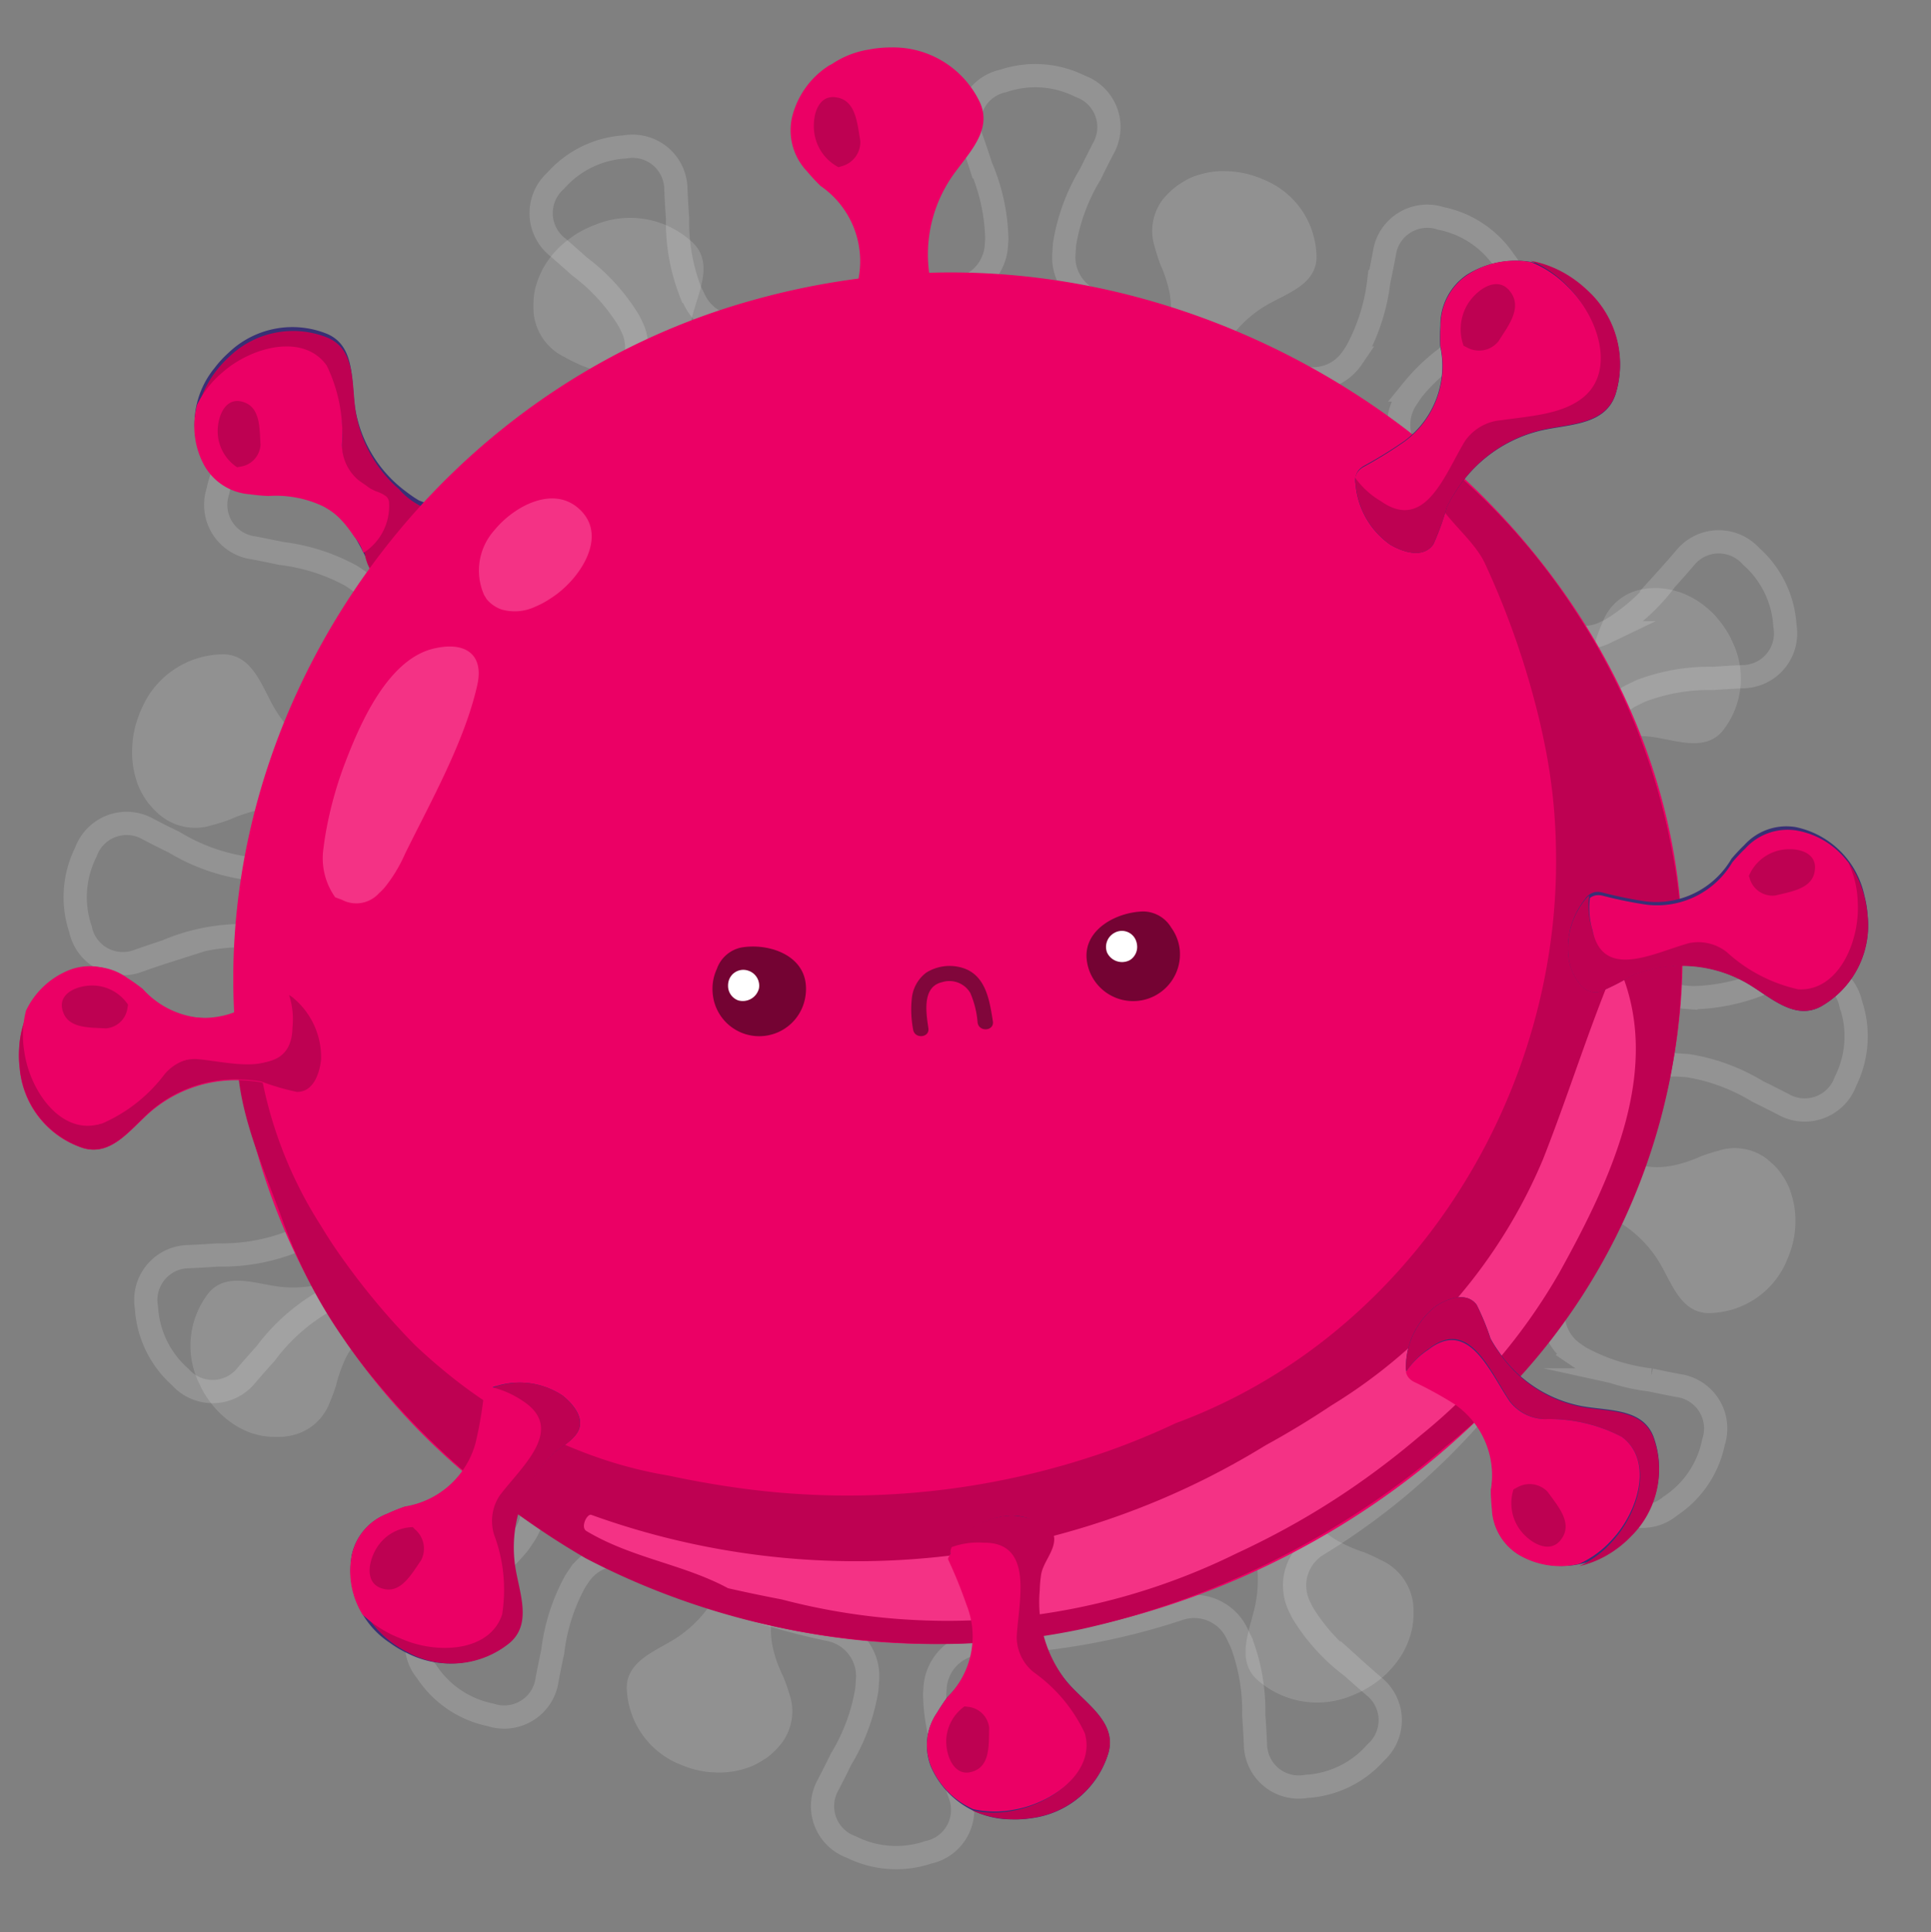 <svg xmlns="http://www.w3.org/2000/svg" xmlns:xlink="http://www.w3.org/1999/xlink" width="83.055" height="83.094" viewBox="0 0 83.055 83.094">
  <rect x="0" y="0" width="83.055" height="83.094" fill="#808080" stroke="none"/>
  <defs>
    <clipPath id="clip-path">
      <path id="Clip_44" data-name="Clip 44" d="M0,0H13.007V7.868H0Z" fill="none"/>
    </clipPath>
    <clipPath id="clip-path-2">
      <path id="Clip_54" data-name="Clip 54" d="M0,0H8.206V13.591H0Z" fill="none"/>
    </clipPath>
    <clipPath id="clip-path-3">
      <path id="Clip_95" data-name="Clip 95" d="M0,0H12.932V7.944H0Z" fill="none"/>
    </clipPath>
    <clipPath id="clip-path-4">
      <path id="Clip_98" data-name="Clip 98" d="M0,0H12.932V6.464H0Z" fill="none"/>
    </clipPath>
  </defs>
  <g id="Group_17_Copy_6" data-name="Group 17 Copy 6" transform="matrix(0.998, 0.07, -0.07, 0.998, 5.895, 0.534)" opacity="0.15">
    <path id="Stroke_1" data-name="Stroke 1" d="M13.373,6.69A6.687,6.687,0,1,1,6.687,0,6.689,6.689,0,0,1,13.373,6.69Z" transform="translate(22.32 20.045)" fill="none" stroke="#fff" stroke-miterlimit="10" stroke-width="1"/>
    <path id="Stroke_3" data-name="Stroke 3" d="M8.97,4.487A4.485,4.485,0,1,1,4.485,0,4.486,4.486,0,0,1,8.97,4.487Z" transform="translate(44.461 49.07)" fill="none" stroke="#fff" stroke-miterlimit="10" stroke-width="1"/>
    <path id="Stroke_5" data-name="Stroke 5" d="M8.97,4.487A4.485,4.485,0,1,1,4.485,0,4.486,4.486,0,0,1,8.97,4.487Z" transform="translate(18.914 39.08)" fill="none" stroke="#fff" stroke-miterlimit="10" stroke-width="1"/>
    <path id="Stroke_7" data-name="Stroke 7" d="M8.97,4.487A4.485,4.485,0,1,1,4.484,0,4.487,4.487,0,0,1,8.97,4.487Z" transform="translate(35.587 39.058)" fill="none" stroke="#fff" stroke-miterlimit="10" stroke-width="1"/>
    <path id="Stroke_9" data-name="Stroke 9" d="M6.687,3.345A3.343,3.343,0,1,1,3.343,0,3.344,3.344,0,0,1,6.687,3.345Z" transform="translate(53.244 37.9)" fill="none" stroke="#fff" stroke-miterlimit="10" stroke-width="1"/>
    <path id="Stroke_11" data-name="Stroke 11" d="M4.4,2.2A2.2,2.2,0,1,1,2.2,0,2.2,2.2,0,0,1,4.4,2.2Z" transform="translate(35.686 56.872)" fill="none" stroke="#fff" stroke-miterlimit="10" stroke-width="1"/>
    <path id="Stroke_13" data-name="Stroke 13" d="M4.4,2.2A2.2,2.2,0,1,1,2.2,0,2.2,2.2,0,0,1,4.4,2.2Z" transform="translate(45.609 25.753)" fill="none" stroke="#fff" stroke-miterlimit="10" stroke-width="1"/>
    <path id="Stroke_15" data-name="Stroke 15" d="M76.482,37.374a1.861,1.861,0,0,0-2.6-1.172c-.614.266-1.147.479-1.147.479a8.292,8.292,0,0,1-3.053.891h-.3a2.044,2.044,0,0,1-2.026-1.867,29.266,29.266,0,0,0-2.062-8.362,2.04,2.04,0,0,1,.855-2.551l.381-.221a8.305,8.305,0,0,1,3.09-.755s.568-.084,1.232-.16a1.862,1.862,0,0,0,1.663-2.313,4.316,4.316,0,0,0-1.66-2.877,1.862,1.862,0,0,0-2.835.284c-.4.538-.755.989-.755.989a8.288,8.288,0,0,1-2.2,2.3l-.256.148a2.045,2.045,0,0,1-2.69-.607,28.893,28.893,0,0,0-5.968-6.2,2.041,2.041,0,0,1-.54-2.639l.224-.386a8.255,8.255,0,0,1,2.3-2.2s.45-.357.987-.755a1.862,1.862,0,0,0,.284-2.835A4.3,4.3,0,0,0,56.532,4.91a1.862,1.862,0,0,0-2.313,1.663c-.075.664-.158,1.233-.158,1.233a8.348,8.348,0,0,1-.756,3.093l-.155.268a2.04,2.04,0,0,1-2.63.821,28.892,28.892,0,0,0-8.259-2.4,2.04,2.04,0,0,1-1.786-2.017V7.135a8.3,8.3,0,0,1,.891-3.056s.213-.534.479-1.148a1.862,1.862,0,0,0-1.171-2.6,4.3,4.3,0,0,0-3.319,0,1.863,1.863,0,0,0-1.171,2.6c.267.614.479,1.148.479,1.148a8.3,8.3,0,0,1,.891,3.056v.3a2.041,2.041,0,0,1-1.866,2.026,29.217,29.217,0,0,0-8.356,2.064,2.04,2.04,0,0,1-2.55-.855l-.22-.381A8.3,8.3,0,0,1,23.8,7.2s-.084-.569-.159-1.234A1.861,1.861,0,0,0,21.332,4.3a4.313,4.313,0,0,0-2.875,1.661A1.863,1.863,0,0,0,18.742,8.8c.537.4.987.755.987.755a8.322,8.322,0,0,1,2.3,2.2l.149.257A2.048,2.048,0,0,1,21.57,14.7a28.919,28.919,0,0,0-6.192,5.971,2.038,2.038,0,0,1-2.638.539l-.386-.223a8.289,8.289,0,0,1-2.2-2.3S9.8,18.239,9.4,17.7a1.86,1.86,0,0,0-2.833-.284,4.309,4.309,0,0,0-1.66,2.877,1.862,1.862,0,0,0,1.662,2.313c.665.076,1.233.159,1.233.159a8.3,8.3,0,0,1,3.09.756l.269.155a2.04,2.04,0,0,1,.818,2.632,28.926,28.926,0,0,0-2.4,8.264,2.041,2.041,0,0,1-2.017,1.786H7.131a8.291,8.291,0,0,1-3.054-.891s-.534-.211-1.147-.478a1.86,1.86,0,0,0-2.6,1.171,4.308,4.308,0,0,0,0,3.322,1.86,1.86,0,0,0,2.6,1.171c.614-.266,1.147-.478,1.147-.478a8.291,8.291,0,0,1,3.054-.891h.3a2.04,2.04,0,0,1,2.024,1.866,29.346,29.346,0,0,0,2.063,8.362,2.041,2.041,0,0,1-.855,2.552l-.38.22a8.313,8.313,0,0,1-3.09.756s-.57.084-1.235.159A1.863,1.863,0,0,0,4.3,55.513a4.317,4.317,0,0,0,1.66,2.876A1.861,1.861,0,0,0,8.8,58.1c.4-.538.753-.988.753-.988a8.306,8.306,0,0,1,2.2-2.3l.258-.148a2.041,2.041,0,0,1,2.689.607,28.865,28.865,0,0,0,5.969,6.194,2.04,2.04,0,0,1,.537,2.639l-.222.387a8.317,8.317,0,0,1-2.3,2.2s-.451.357-.989.755a1.864,1.864,0,0,0-.284,2.836,4.305,4.305,0,0,0,2.875,1.659,1.86,1.86,0,0,0,2.312-1.663c.076-.664.16-1.233.16-1.233a8.267,8.267,0,0,1,.756-3.092l.155-.269a2.038,2.038,0,0,1,2.629-.82,28.886,28.886,0,0,0,8.26,2.4,2.042,2.042,0,0,1,1.785,2.018v.435a8.3,8.3,0,0,1-.891,3.056s-.213.534-.479,1.148a1.862,1.862,0,0,0,1.171,2.6,4.313,4.313,0,0,0,3.319,0,1.862,1.862,0,0,0,1.171-2.6c-.267-.614-.479-1.148-.479-1.148a8.3,8.3,0,0,1-.891-3.056v-.3a2.043,2.043,0,0,1,1.866-2.026,29.227,29.227,0,0,0,8.356-2.064,2.04,2.04,0,0,1,2.55.855l.22.382a8.313,8.313,0,0,1,.756,3.091s.084.57.16,1.234a1.86,1.86,0,0,0,2.312,1.663,4.294,4.294,0,0,0,2.874-1.661,1.862,1.862,0,0,0-.283-2.835c-.537-.4-.989-.755-.989-.755a8.272,8.272,0,0,1-2.3-2.2l-.148-.257a2.044,2.044,0,0,1,.607-2.69,28.864,28.864,0,0,0,6.191-5.972,2.039,2.039,0,0,1,2.638-.539l.387.223a8.306,8.306,0,0,1,2.2,2.3s.356.452.755.988a1.859,1.859,0,0,0,2.833.284,4.31,4.31,0,0,0,1.66-2.876,1.862,1.862,0,0,0-1.663-2.314c-.663-.075-1.232-.159-1.232-.159a8.29,8.29,0,0,1-3.09-.756l-.267-.155a2.04,2.04,0,0,1-.82-2.631,28.937,28.937,0,0,0,2.4-8.265A2.041,2.041,0,0,1,69.249,40.5h.436a8.291,8.291,0,0,1,3.053.891s.534.213,1.147.479a1.862,1.862,0,0,0,2.6-1.172,4.32,4.32,0,0,0,0-3.321Z" transform="translate(0 0)" fill="none" stroke="#fff" stroke-miterlimit="10" stroke-width="1"/>
  </g>
  <g id="emo" transform="translate(0.816 2.04)">
    <path id="Fill_1" data-name="Fill 1" d="M6.024.4Q5.841.316,5.649.248C5.522.2,5.393.163,5.263.129,5.206.115,5.148.1,5.09.09L5.053.082C5,.07,4.938.06,4.88.051l-.015,0Q4.781.035,4.7.026l-.022,0C4.612.017,4.551.011,4.49.007H4.479Q4.288,0,4.1,0h0a3.6,3.6,0,0,0-.965.167l-.009,0q-.065.021-.129.045l-.013,0A3.262,3.262,0,0,0,2.58.4L2.56.415l-.1.059-.03.018-.093.06L2.305.571C2.27.6,2.234.62,2.2.646L2.188.654Q2.13.7,2.074.745L2.052.764,1.966.839,1.931.871C1.907.894,1.883.916,1.86.94L1.823.976c-.024.024-.047.049-.07.075l-.031.034c-.033.037-.065.075-.1.114A2.226,2.226,0,0,0,1.267,3.28c.015.059.03.118.048.177s.042.14.065.21q.052.161.11.321A6.023,6.023,0,0,1,1.865,5.08c.009.039.017.078.025.117.023.117.04.233.051.348,0,.038.007.077.009.115a2.969,2.969,0,0,1-.018.57,2.873,2.873,0,0,1-.133.565q-.039.114-.088.227a3.8,3.8,0,0,1-.394.688q-.064.09-.131.177C.873,8.3.512,8.668.17,9.052A.755.755,0,0,0,.063,9.2a.548.548,0,0,0-.037.082v0a.471.471,0,0,0-.016.058v.008A.429.429,0,0,0,0,9.4v0a.57.57,0,0,0,0,.123.771.771,0,0,0,.029.121h0c.007.021.014.041.023.062s.018.043.028.066c.023.048.047.1.072.144s.051.1.079.143q.083.143.18.281t.208.267c.037.043.075.085.114.127a3.221,3.221,0,0,0,.245.234q.1.082.2.155c.046.032.092.063.139.092l.071.043c.034.019.067.037.1.054s.062.031.093.045.085.037.129.054a1.994,1.994,0,0,0,.291.085,2.163,2.163,0,0,0,.879.022c.026-.006.052-.012.077-.02s.048-.015.072-.023l.035-.014A.888.888,0,0,0,3.2,11.4a.758.758,0,0,0,.1-.074q.025-.022.049-.047a.658.658,0,0,0,.065-.082.758.758,0,0,0,.1-.205,7.159,7.159,0,0,0,.041-1.374c0-.022,0-.043.007-.065.007-.051.015-.1.024-.152q.04-.227.1-.443a4.862,4.862,0,0,1,.262-.794q.047-.11.1-.217a5.045,5.045,0,0,1,.292-.521,5.163,5.163,0,0,1,1.5-1.52c.9-.6,2.36-.932,2.378-2.2A3.629,3.629,0,0,0,6.024.4" transform="translate(47.592 5.319)" fill="rgba(255,255,255,0.14)"/>
    <path id="Fill_3" data-name="Fill 3" d="M7.908,10.91a.745.745,0,0,1-.175-.243,17.428,17.428,0,0,0-.872-1.724A3.738,3.738,0,0,0,3.177,7.2a7.985,7.985,0,0,1-.808-.074A2.441,2.441,0,0,1,.419,5.883,3.789,3.789,0,0,1,.87,1.765a4.657,4.657,0,0,1,.6-.653A3.968,3.968,0,0,1,5.721.3C7,.857,6.712,2.471,6.942,3.629A5.589,5.589,0,0,0,9.117,7.087a5.421,5.421,0,0,0,.549.375,10.5,10.5,0,0,1,1.432.656c.55.452.23,1.233-.115,1.733a3.294,3.294,0,0,1-2.551,1.207.7.7,0,0,1-.524-.149" transform="translate(7.541 12.022)" fill="#383075"/>
    <path id="Fill_5" data-name="Fill 5" d="M1.339,1.109a4.666,4.666,0,0,0-.595.651A4.373,4.373,0,0,0,0,3.283,4.249,4.249,0,0,1,1.1,1.9C2.347.811,4.564.239,5.536,1.63a6.679,6.679,0,0,1,.65,3.357,1.959,1.959,0,0,0,.7,1.515c.123.091.257.182.4.275a3.765,3.765,0,0,0,.557.335.685.685,0,0,1,.224.2c.033.084.094.258.049.262a1.991,1.991,0,0,0-.133,3.336c.385.278.906.094,1.353-.041.116-.045.232-.1.344-.153a3.454,3.454,0,0,0,.61-.385,3.012,3.012,0,0,0,.3-.282,2.736,2.736,0,0,0,.62-1.062.816.816,0,0,0-.307-.869c-.421-.185-.839-.336-1.226-.53a4.156,4.156,0,0,1-.375-.21,3.035,3.035,0,0,1-.348-.256A2.611,2.611,0,0,1,8.64,6.81q-.158-.136-.306-.284A5.625,5.625,0,0,1,6.8,3.62C6.571,2.465,6.853.854,5.582.3a3.957,3.957,0,0,0-4.243.808" transform="translate(7.709 12.19)" fill="#be0152"/>
    <path id="Fill_7" data-name="Fill 7" d="M6.874,8.178a2.071,2.071,0,0,1,.4.7A2.388,2.388,0,0,0,8.378,6.736.37.37,0,0,0,8.2,6.41a1.477,1.477,0,0,0-.4-.186c-.074-.036-.146-.072-.211-.105a2.332,2.332,0,0,1-.2-.14l-.169-.116q-.083-.058-.16-.115a1.982,1.982,0,0,1-.707-1.53A6.753,6.753,0,0,0,5.7.829C4.72-.576,2.487,0,1.229,1.1A4.283,4.283,0,0,0,.124,2.5a3.531,3.531,0,0,0,.3,2.609A2.451,2.451,0,0,0,2.379,6.356a8.008,8.008,0,0,0,.812.075,4.738,4.738,0,0,1,2.349.443c.074.039.146.081.218.126a2.74,2.74,0,0,1,.611.516c.093.1.183.212.268.325s.164.225.237.337" transform="translate(7.541 12.86)" fill="#eb0065"/>
    <path id="Fill_9" data-name="Fill 9" d="M.835,2.849a1.861,1.861,0,0,1-.818-1.3C-.082.864.248-.223,1.088.04c.764.222.708,1.162.754,1.842a1.007,1.007,0,0,1-.876.942l-.131.025" transform="translate(8.547 15.206)" fill="#be0152"/>
    <path id="Fill_11" data-name="Fill 11" d="M10.637,2.193c-.06-.121-.126-.24-.2-.355s-.148-.226-.229-.333c-.036-.047-.073-.093-.11-.138l-.025-.029C10.038,1.292,10,1.248,9.96,1.2l-.01-.011c-.039-.042-.079-.083-.119-.124l-.016-.016Q9.749.99,9.681.928L9.673.921Q9.53.793,9.376.68l0,0a3.61,3.61,0,0,0-.862-.47L8.5.2C8.46.189,8.417.174,8.374.16l-.013,0A3.209,3.209,0,0,0,7.935.049l-.023,0L7.794.027l-.035,0L7.649.012l-.034,0C7.571.006,7.528,0,7.485,0H7.471c-.049,0-.1,0-.147,0H7.295L7.18.007l-.048,0-.1.01L6.983.026l-.1.015L6.835.049c-.049.009-.1.018-.147.029A2.238,2.238,0,0,0,5.1,1.483q-.038.083-.074.168c-.028.068-.055.136-.081.205q-.06.158-.114.32a5.961,5.961,0,0,1-.39,1.088c-.018.036-.035.072-.054.107-.055.106-.114.207-.178.3-.021.032-.042.064-.065.1a2.993,2.993,0,0,1-.371.435,2.887,2.887,0,0,1-.459.36q-.1.064-.211.123a3.815,3.815,0,0,1-.739.294q-.107.03-.214.057c-.5.125-1.018.192-1.528.279a.769.769,0,0,0-.178.052.61.61,0,0,0-.08.041h0a.538.538,0,0,0-.048.035l-.005.005c-.014.012-.027.024-.039.037l0,0a.546.546,0,0,0-.073.1h0A.747.747,0,0,0,.145,5.7h0c-.007.02-.015.041-.021.062S.11,5.811.1,5.835c-.012.052-.024.1-.034.158S.05,6.1.042,6.154c-.016.109-.028.22-.035.332S0,6.712,0,6.825c0,.056.005.113.01.17a3.122,3.122,0,0,0,.046.336q.024.125.058.246c.016.054.032.107.051.159.01.026.019.052.029.078s.03.071.046.106.029.062.045.093.044.082.067.122a1.976,1.976,0,0,0,.174.248,2.17,2.17,0,0,0,.676.564l.073.032L1.348,9l.036.011a.851.851,0,0,0,.147.029.707.707,0,0,0,.124,0,.618.618,0,0,0,.068-.007.637.637,0,0,0,.1-.024.763.763,0,0,0,.2-.1c.384-.265.573-.723.892-1.05.016-.016.031-.031.047-.046q.056-.053.115-.1.173-.153.355-.286a4.886,4.886,0,0,1,.7-.458q.106-.057.214-.108a5.027,5.027,0,0,1,.555-.226,5.2,5.2,0,0,1,2.127-.256c1.08.087,2.435.74,3.245-.243a3.622,3.622,0,0,0,.354-3.946" transform="translate(63.009 23.25)" fill="rgba(255,255,255,0.14)"/>
    <path id="Fill_15" data-name="Fill 15" d="M2.706.28c-.136.05-.269.106-.4.168s-.257.13-.381.2c-.054.032-.107.066-.159.1L1.733.775c-.052.035-.1.071-.154.107L1.566.892c-.049.036-.1.073-.145.111L1.4,1.018c-.051.041-.1.083-.149.126l-.009.008c-.1.09-.2.185-.289.284l0,0A3.786,3.786,0,0,0,.36,2.29l0,.009q-.032.065-.062.13l-.006.013a3.313,3.313,0,0,0-.16.434L.122,2.9C.11,2.939.1,2.98.09,3.02l-.008.036c-.009.038-.017.077-.024.115L.05,3.206c-.008.045-.015.09-.021.135l0,.014c-.007.051-.012.1-.016.153,0,.01,0,.02,0,.03,0,.04,0,.08-.006.121,0,.016,0,.034,0,.05,0,.034,0,.069,0,.1,0,.018,0,.036,0,.054,0,.036,0,.072.005.108,0,.016,0,.032,0,.048,0,.052.009.1.015.157A2.358,2.358,0,0,0,1.352,5.989q.085.049.172.095c.069.037.139.072.21.106.108.053.218.1.329.154a6.49,6.49,0,0,1,1.118.523l.108.068c.107.069.209.141.305.218l.095.078a3.182,3.182,0,0,1,.423.434,3.037,3.037,0,0,1,.335.518q.057.113.108.234a3.938,3.938,0,0,1,.233.8c.014.077.027.153.038.23.079.538.1,1.085.133,1.626A.787.787,0,0,0,5,11.269a.6.6,0,0,0,.035.088v0a.566.566,0,0,0,.033.054l0,.007a.474.474,0,0,0,.035.045l0,0a.583.583,0,0,0,.1.087h0a.8.8,0,0,0,.114.068h0c.021.01.042.02.064.029l.072.027c.054.019.109.036.165.053s.112.032.169.046c.114.029.232.053.351.072s.239.033.361.041c.06,0,.121.007.182.008a3.469,3.469,0,0,0,.363-.012c.09-.008.18-.019.268-.035.059-.011.117-.023.175-.037l.086-.022c.04-.011.079-.023.118-.036l.1-.037c.047-.018.093-.037.138-.058a2.217,2.217,0,0,0,.284-.156,2.3,2.3,0,0,0,.674-.647c.015-.024.029-.048.042-.072s.025-.047.036-.072.011-.024.015-.036a.861.861,0,0,0,.048-.151.762.762,0,0,0,.017-.13.669.669,0,0,0,0-.072.677.677,0,0,0-.014-.109.785.785,0,0,0-.086-.224c-.241-.43-.709-.676-1.023-1.045-.015-.018-.03-.035-.044-.054-.034-.043-.067-.087-.1-.131q-.145-.2-.266-.4A5.04,5.04,0,0,1,7.1,7.578c-.033-.078-.064-.156-.093-.235a5.425,5.425,0,0,1-.181-.6,5.357,5.357,0,0,1-.044-2.251c.209-1.119,1.052-2.465.091-3.417A3.941,3.941,0,0,0,2.706.28" transform="translate(22.12 7.33)" fill="rgba(255,255,255,0.14)"/>
    <path id="Fill_17" data-name="Fill 17" d="M.434,2.3c-.061.129-.117.262-.165.4s-.092.271-.127.409c-.016.06-.029.121-.043.182,0,.013-.005.026-.008.039q-.019.091-.034.183c0,.005,0,.01,0,.016-.01.06-.018.12-.025.18l0,.024q-.011.1-.017.194s0,.008,0,.012q-.012.2-.006.4a.013.013,0,0,1,0,0A3.809,3.809,0,0,0,.176,5.363s0,.006,0,.01c.015.046.03.091.047.136,0,0,0,.009,0,.014a3.4,3.4,0,0,0,.19.423l.011.021c.02.037.041.073.062.109l.019.031c.02.033.041.066.063.1l.02.031c.025.037.052.075.079.112l.009.012c.031.041.062.082.1.122l.02.023c.026.031.052.061.079.091l.034.037.072.075.039.038c.026.025.052.05.079.074l.036.033c.039.035.079.069.12.1a2.358,2.358,0,0,0,2.2.389c.062-.016.125-.032.188-.05s.149-.044.223-.068c.113-.037.227-.075.34-.116a6.364,6.364,0,0,1,1.157-.392L5.491,6.7q.186-.035.368-.053l.122-.009a3.157,3.157,0,0,1,.6.021,3.084,3.084,0,0,1,.6.143c.08.028.16.059.24.094a4.018,4.018,0,0,1,.726.419c.063.045.126.092.187.14.431.333.824.716,1.229,1.081a.792.792,0,0,0,.159.113.575.575,0,0,0,.086.039h0a.525.525,0,0,0,.061.017h.008a.562.562,0,0,0,.056.008h0a.6.6,0,0,0,.13,0,.8.8,0,0,0,.128-.03h0l.066-.024c.023-.009.046-.019.07-.03q.077-.035.153-.075c.051-.026.1-.054.153-.083.1-.058.2-.121.3-.189s.192-.141.284-.218c.046-.039.091-.079.134-.119a3.355,3.355,0,0,0,.249-.259c.059-.068.114-.138.166-.21.034-.048.067-.1.1-.147l.046-.075c.02-.035.039-.071.058-.107s.032-.065.048-.1.04-.09.057-.137A2.14,2.14,0,0,0,12.17,6.6a2.3,2.3,0,0,0,.026-.93c-.006-.027-.013-.055-.021-.081s-.016-.051-.025-.076-.009-.024-.014-.037a.877.877,0,0,0-.071-.141.822.822,0,0,0-.078-.105.65.65,0,0,0-.051-.052.711.711,0,0,0-.086-.069.8.8,0,0,0-.218-.1,7.6,7.6,0,0,0-1.454-.049l-.069-.008c-.054-.008-.108-.017-.161-.026q-.24-.043-.469-.106a5.1,5.1,0,0,1-.839-.281c-.077-.033-.154-.069-.23-.106a5.414,5.414,0,0,1-.55-.311,5.456,5.456,0,0,1-1.6-1.592C5.626,1.575,5.283.025,3.939,0A3.842,3.842,0,0,0,.434,2.3" transform="translate(4.86 26.099)" fill="rgba(255,255,255,0.14)"/>
    <path id="Fill_21" data-name="Fill 21" d="M.443,7.033q.092.183.2.357c.072.115.151.227.233.335.037.047.074.093.112.139l.025.03c.038.045.077.089.117.132l.01.011q.059.063.121.124l.016.016q.067.065.136.126l.008.007q.145.128.3.24l0,0a3.6,3.6,0,0,0,.869.466l.009,0c.043.016.086.03.13.044l.013,0a3.231,3.231,0,0,0,.428.1l.023,0,.118.017.035,0,.111.01.034,0,.131.006h.014c.049,0,.1,0,.147,0l.029,0,.115-.006.048,0,.1-.011.051-.007.1-.016.046-.008c.049-.009.1-.02.147-.031A2.251,2.251,0,0,0,6,7.691q.037-.084.072-.171c.027-.069.053-.138.079-.208.039-.107.076-.215.111-.325a6.13,6.13,0,0,1,.379-1.1c.017-.037.035-.073.053-.109.054-.107.112-.211.175-.309.02-.033.042-.065.064-.1A3.038,3.038,0,0,1,7.3,4.924a2.91,2.91,0,0,1,.456-.369c.067-.045.138-.087.21-.127a3.815,3.815,0,0,1,.739-.3c.071-.021.142-.041.214-.06.5-.131,1.019-.205,1.529-.3a.768.768,0,0,0,.178-.054.571.571,0,0,0,.08-.043h0a.5.5,0,0,0,.049-.036l.005-.005a.435.435,0,0,0,.039-.038l0,0a.567.567,0,0,0,.072-.1h0a.78.78,0,0,0,.052-.114h0c.007-.02.014-.041.02-.063s.013-.046.019-.07q.018-.079.033-.16c.01-.054.019-.109.026-.164.015-.11.026-.223.032-.336s.006-.228,0-.343c0-.057-.006-.114-.011-.172A3.168,3.168,0,0,0,11,1.722c-.017-.084-.037-.166-.061-.248q-.024-.081-.053-.16c-.01-.026-.02-.053-.03-.079s-.03-.072-.047-.106-.03-.063-.046-.094-.044-.082-.069-.123a2.025,2.025,0,0,0-.177-.249A2.183,2.183,0,0,0,9.828.1C9.8.089,9.779.078,9.755.068L9.683.042,9.647.032A.875.875,0,0,0,9.5,0a.7.7,0,0,0-.125,0c-.023,0-.045,0-.068.008a.748.748,0,0,0-.1.025.76.76,0,0,0-.2.1c-.382.273-.566.738-.884,1.071l-.046.047c-.038.036-.075.072-.114.106-.115.1-.233.2-.353.293a4.851,4.851,0,0,1-.7.471q-.105.059-.214.112a5.1,5.1,0,0,1-.554.234,5.168,5.168,0,0,1-2.13.282c-1.084-.076-2.449-.722-3.25.281a3.691,3.691,0,0,0-.313,4" transform="translate(7.373 50.565)" fill="rgba(255,255,255,0.14)"/>
    <path id="Fill_25" data-name="Fill 25" d="M11.329,6.006q.087-.185.155-.376c.046-.128.086-.257.119-.389.014-.057.027-.115.039-.173,0-.012.005-.025.008-.037.011-.058.022-.116.031-.173a.127.127,0,0,0,0-.015c.009-.057.016-.114.022-.171,0-.007,0-.015,0-.022.006-.061.012-.123.015-.184,0,0,0-.008,0-.011a3.8,3.8,0,0,0,0-.382s0,0,0,0a3.569,3.569,0,0,0-.173-.967l0-.009c-.014-.043-.029-.086-.046-.129L11.5,2.951a3.186,3.186,0,0,0-.185-.4l-.011-.02c-.02-.034-.039-.069-.06-.1l-.018-.03c-.02-.032-.04-.063-.061-.094l-.019-.029c-.025-.036-.05-.071-.076-.106l-.008-.011c-.03-.039-.06-.077-.092-.115l-.019-.022c-.025-.029-.05-.058-.077-.086L10.838,1.9l-.07-.071L10.731,1.8c-.025-.024-.051-.047-.076-.07l-.035-.031c-.038-.032-.076-.065-.116-.1a2.278,2.278,0,0,0-2.111-.352c-.06.015-.12.031-.179.048s-.142.043-.213.066c-.108.035-.217.073-.325.112a6.118,6.118,0,0,1-1.105.38l-.119.025q-.178.035-.352.053l-.117.01a3.039,3.039,0,0,1-.577-.016,2.938,2.938,0,0,1-.574-.131q-.115-.039-.231-.088a3.842,3.842,0,0,1-.7-.392q-.091-.064-.18-.131C3.306.871,2.927.511,2.536.168A.788.788,0,0,0,2.383.062.573.573,0,0,0,2.3.026h0A.48.48,0,0,0,2.24.01H2.232A.511.511,0,0,0,2.178,0h0a.562.562,0,0,0-.124.005.765.765,0,0,0-.122.029h0L1.865.059,1.8.087C1.75.11,1.7.134,1.653.16s-.1.052-.145.08q-.144.084-.284.182C1.13.486,1.04.556.953.63.909.667.867.705.825.744A3.187,3.187,0,0,0,.589.991c-.055.065-.108.131-.157.2-.033.046-.064.093-.093.14L.3,1.4c-.019.034-.037.068-.055.1S.21,1.567.2,1.6s-.037.086-.054.13a1.951,1.951,0,0,0-.086.292A2.148,2.148,0,0,0,.038,2.9c.006.026.013.052.021.077s.015.049.024.072.009.023.014.035a.847.847,0,0,0,.07.133.73.73,0,0,0,.076.1.637.637,0,0,0,.048.049.727.727,0,0,0,.083.064.764.764,0,0,0,.209.1,7.319,7.319,0,0,0,1.393.036l.066.007c.052.007.1.015.155.024q.23.039.449.1a4.9,4.9,0,0,1,.806.26c.074.031.148.064.221.1a5.1,5.1,0,0,1,.529.291,5.2,5.2,0,0,1,1.546,1.5c.613.9.954,2.363,2.241,2.376a3.682,3.682,0,0,0,3.34-2.205" transform="translate(64.685 46.208)" fill="rgba(255,255,255,0.14)"/>
    <path id="Fill_27" data-name="Fill 27" d="M2.3,11.381c.125.054.252.1.381.144s.26.077.392.107c.058.013.116.024.174.034l.037.007c.058.01.116.019.175.026l.015,0c.057.007.114.013.171.017l.022,0c.061,0,.123.008.184.009h.011q.192.005.383-.008h0a3.6,3.6,0,0,0,.962-.2l.009,0,.127-.049.013-.005a3.257,3.257,0,0,0,.394-.2l.019-.012c.034-.02.068-.041.1-.063l.029-.019L6,11.107l.028-.02c.035-.026.069-.052.1-.079L6.142,11q.057-.046.112-.1l.022-.02c.028-.026.056-.052.084-.079l.034-.034.069-.072.035-.038.068-.078.03-.035c.031-.039.062-.078.093-.118a2.261,2.261,0,0,0,.291-2.112c-.017-.059-.035-.118-.054-.177s-.047-.14-.072-.21q-.058-.16-.122-.32a6.093,6.093,0,0,1-.412-1.089c-.01-.039-.02-.078-.028-.117-.027-.117-.048-.233-.063-.349,0-.038-.009-.077-.013-.116a3.072,3.072,0,0,1,0-.575,2.9,2.9,0,0,1,.115-.576c.023-.077.05-.154.081-.232a3.842,3.842,0,0,1,.372-.708q.061-.093.125-.183c.3-.423.65-.811.981-1.21a.789.789,0,0,0,.1-.156.53.53,0,0,0,.034-.084v0a.542.542,0,0,0,.014-.059.051.051,0,0,0,0-.007.528.528,0,0,0,.006-.054v0a.558.558,0,0,0-.009-.123h0A.805.805,0,0,0,8,1.847H8c-.007-.02-.015-.041-.025-.062s-.019-.043-.031-.065c-.024-.048-.05-.1-.077-.143s-.054-.095-.084-.142c-.059-.094-.122-.187-.19-.278S7.455.978,7.379.893Q7.321.83,7.261.769A3.223,3.223,0,0,0,7.007.542c-.066-.053-.135-.1-.2-.151C6.755.36,6.708.33,6.66.3L6.586.262C6.552.244,6.518.227,6.483.21S6.42.182,6.388.168,6.3.134,6.257.118A1.963,1.963,0,0,0,5.962.042,2.157,2.157,0,0,0,5.08.049L5,.072,4.933.1,4.9.113a.876.876,0,0,0-.131.074.755.755,0,0,0-.1.078.642.642,0,0,0-.048.05A.683.683,0,0,0,4.561.4.757.757,0,0,0,4.472.61,7.291,7.291,0,0,0,4.476,2c0,.022,0,.044-.005.066-.006.052-.012.1-.019.154q-.032.231-.084.451a4.849,4.849,0,0,1-.236.81c-.029.075-.06.149-.092.223a5.141,5.141,0,0,1-.276.535A5.19,5.19,0,0,1,2.311,5.82C1.433,6.458-.024,6.839,0,8.122a3.664,3.664,0,0,0,2.3,3.26" transform="translate(26.142 62.463)" fill="rgba(255,255,255,0.14)"/>
    <path id="Fill_29" data-name="Fill 29" d="M6.643,11.565c.133-.054.264-.115.391-.182s.251-.14.371-.218c.052-.034.1-.07.155-.106l.033-.024c.05-.037.1-.074.149-.113l.013-.01c.047-.038.094-.077.14-.117l.018-.015c.049-.043.1-.087.144-.133l.008-.008q.146-.141.277-.3l0,0a3.81,3.81,0,0,0,.562-.876l0-.01c.02-.044.039-.088.057-.133l.006-.014a3.351,3.351,0,0,0,.144-.442c0-.008,0-.016.006-.024.01-.04.019-.082.027-.123,0-.012,0-.024.007-.037.008-.039.014-.077.02-.116l.005-.036c.006-.045.012-.091.017-.137l0-.014c0-.051.008-.1.011-.155,0-.01,0-.02,0-.031q0-.06,0-.121c0-.017,0-.034,0-.051,0-.035,0-.07,0-.1l0-.055c0-.036-.005-.072-.009-.108,0-.016,0-.033,0-.049-.005-.052-.012-.1-.02-.157A2.374,2.374,0,0,0,7.8,5.774c-.057-.031-.115-.061-.174-.09s-.14-.068-.212-.1c-.109-.05-.22-.1-.332-.144A6.407,6.407,0,0,1,5.95,4.95l-.11-.065q-.163-.1-.31-.21c-.033-.025-.066-.05-.1-.075A3.19,3.19,0,0,1,5,4.177a3.028,3.028,0,0,1-.35-.51c-.041-.074-.079-.152-.115-.232a4.046,4.046,0,0,1-.259-.8q-.025-.115-.045-.23c-.1-.539-.131-1.089-.187-1.633A.808.808,0,0,0,4,.578.586.586,0,0,0,3.961.49v0A.507.507,0,0,0,3.926.435L3.921.429A.549.549,0,0,0,3.884.384l0,0A.594.594,0,0,0,3.782.3h0A.8.8,0,0,0,3.666.234h0L3.6.207,3.529.182Q3.448.156,3.364.134T3.194.093C3.08.068,2.962.047,2.843.032S2.6.006,2.483,0c-.06,0-.121,0-.181,0a3.314,3.314,0,0,0-.361.024c-.089.011-.178.025-.265.044C1.618.08,1.561.095,1.5.111L1.419.136C1.38.149,1.341.162,1.3.177S1.235.2,1.2.217,1.11.258,1.066.28A2.169,2.169,0,0,0,.79.446a2.3,2.3,0,0,0-.649.673c-.014.025-.027.049-.04.074s-.023.049-.033.073-.01.025-.014.037a.905.905,0,0,0-.042.153A.751.751,0,0,0,0,1.587c0,.024,0,.048,0,.073a.721.721,0,0,0,.018.109.8.8,0,0,0,.093.223c.254.424.728.657,1.052,1.018l.046.053q.052.064.1.128.151.194.278.4a5.115,5.115,0,0,1,.437.775c.035.077.068.155.1.234a5.476,5.476,0,0,1,.2.6,5.466,5.466,0,0,1,.119,2.265c-.17,1.134-.963,2.517.024,3.443a3.882,3.882,0,0,0,4.171.659" transform="translate(50.776 59.279)" fill="rgba(255,255,255,0.14)"/>
    <path id="Fill_31" data-name="Fill 31" d="M22.355,1.19C4.471,6.147-5.748,27.027,3.435,43.707c5.5,9.984,16.855,15.811,28.158,15.241,12.915-.651,25.844-9.393,29.624-22.025C67.04,17.457,49.233-.524,30.019.012A32.174,32.174,0,0,0,22.355,1.19" transform="translate(9.217 9.676)" fill="#eb0065"/>
    <path id="Fill_33" data-name="Fill 33" d="M51.518,0c-.955,1.947,1.412,3.076,2.147,4.629a35.859,35.859,0,0,1,2.261,6.4q.145.579.266,1.165a24.283,24.283,0,0,1,.533,4.753q.022,1.134-.056,2.256c-.664,9.693-6.844,18.92-16.3,22.412a31.33,31.33,0,0,1-2.916,1.2,33.794,33.794,0,0,1-15.6,1.624c-1.106-.144-2.207-.338-3.3-.571a18.656,18.656,0,0,1-3.062-.784,21.4,21.4,0,0,1-6.7-3.814q-.593-.493-1.154-1.025A30.571,30.571,0,0,1,4.1,33.912q-.257-.391-.5-.794a18.082,18.082,0,0,1-2.7-7.33,1.282,1.282,0,0,0-.831-1.138c-.4,2.967.995,5.72,1.951,8.421.109.29.221.571.337.85a21.066,21.066,0,0,0,2.158,3.971c.335.494.686.971,1.052,1.437a33.961,33.961,0,0,0,9.419,8.092c.734.384,1.474.734,2.225,1.055a32.66,32.66,0,0,0,7.042,2.107,32.416,32.416,0,0,0,4.337.483,28.894,28.894,0,0,0,3.9-.044,30.258,30.258,0,0,0,3.83-.552A34.995,34.995,0,0,0,40.95,49.1a37.015,37.015,0,0,0,8.5-4.5q1.314-.935,2.537-1.987A26.87,26.87,0,0,0,62.009,18.889q-.119-1.034-.328-2.063a28.217,28.217,0,0,0-3.463-9.088q-.311-.523-.645-1.033A27.86,27.86,0,0,0,51.875.3a3.648,3.648,0,0,1-.357-.3" transform="translate(9.384 17.552)" fill="#be0152"/>
    <path id="Fill_35" data-name="Fill 35" d="M.123,9.033a.8.8,0,0,1,.242-.207A18.477,18.477,0,0,0,2.119,7.745,4.011,4.011,0,0,0,3.649,3.662a8.6,8.6,0,0,1,.008-.869A2.615,2.615,0,0,1,4.8.6a4.017,4.017,0,0,1,4.409.12,4.97,4.97,0,0,1,.745.579,4.261,4.261,0,0,1,1.231,4.467c-.477,1.408-2.215,1.247-3.424,1.594a5.954,5.954,0,0,0-3.48,2.623,5.745,5.745,0,0,0-.35.619,11.224,11.224,0,0,1-.571,1.585c-.431.627-1.289.353-1.849.03A3.53,3.53,0,0,1,.01,9.605a.755.755,0,0,1,.112-.572" transform="translate(57.479 9.173)" fill="#302d6d"/>
    <path id="Fill_37" data-name="Fill 37" d="M9.958,1.248A4.992,4.992,0,0,0,9.213.666,4.639,4.639,0,0,0,7.528,0,4.536,4.536,0,0,1,9.092,1.057C10.363,2.3,11.167,4.637,9.771,5.8c-.893.743-2.257.813-3.515,1A2.086,2.086,0,0,0,4.7,7.688c-.858,1.4-1.7,3.963-3.616,2.586A3.518,3.518,0,0,1,.012,9.283a1.064,1.064,0,0,0,0,.307,3.551,3.551,0,0,0,1.5,2.629c.56.325,1.418.6,1.849-.03A11.314,11.314,0,0,0,3.934,10.6a5.783,5.783,0,0,1,.351-.622,5.957,5.957,0,0,1,3.48-2.636c1.208-.349,2.947-.187,3.424-1.6A4.3,4.3,0,0,0,9.958,1.248" transform="translate(57.479 9.173)" fill="#be0152"/>
    <path id="Fill_39" data-name="Fill 39" d="M1.084,10.331c1.933,1.375,2.775-1.182,3.638-2.585a2.1,2.1,0,0,1,1.56-.888c1.266-.182,2.638-.252,3.537-.995,1.4-1.167.6-3.5-.683-4.745A4.567,4.567,0,0,0,7.562.062a3.738,3.738,0,0,0-2.74.545A2.626,2.626,0,0,0,3.668,2.8a8.623,8.623,0,0,0-.008.873,4.025,4.025,0,0,1-1.54,4.1A18.6,18.6,0,0,1,.355,8.865a.8.8,0,0,0-.244.208A.6.6,0,0,0,0,9.34a3.535,3.535,0,0,0,1.084.991" transform="translate(57.479 9.173)" fill="#eb0065"/>
    <path id="Fill_41" data-name="Fill 41" d="M.132,2.65A2.085,2.085,0,0,1,.249.966C.6.293,1.587-.448,2.15.339c.524.7-.127,1.494-.521,2.124a1.071,1.071,0,0,1-1.367.252L.132,2.65" transform="translate(62.003 10.179)" fill="#be0152"/>
    <g id="Group_45" data-name="Group 45" transform="translate(0 39.533)">
      <path id="Clip_44-2" data-name="Clip 44" d="M0,0H13.007V7.868H0Z" transform="translate(0 0)" fill="none"/>
      <g id="Group_45-2" data-name="Group 45" transform="translate(0 0)" clip-path="url(#clip-path)">
        <path id="Fill_43" data-name="Fill 43" d="M11.353,1.246a.751.751,0,0,0-.291.069,17.625,17.625,0,0,1-1.794.728A3.777,3.777,0,0,1,5.326.958a7.9,7.9,0,0,0-.662-.47A2.468,2.468,0,0,0,2.37.152,3.762,3.762,0,0,0,.01,3.54a4.621,4.621,0,0,0,.025.878,3.956,3.956,0,0,0,2.7,3.376c1.331.413,2.175-.985,3.11-1.705A5.641,5.641,0,0,1,9.763,4.9a5.509,5.509,0,0,1,.663.075,10.577,10.577,0,0,0,1.518.438c.714.019.983-.777,1.05-1.376a3.264,3.264,0,0,0-1.145-2.567.71.71,0,0,0-.5-.229" transform="translate(0 0)" fill="#eb0065"/>
      </g>
    </g>
    <g id="Group_48" data-name="Group 48" transform="translate(0 40.754)">
      <path id="Fill_46" data-name="Fill 46" d="M.035,3.15A4.718,4.718,0,0,1,.01,2.26,4.427,4.427,0,0,1,.445.606,4.305,4.305,0,0,0,.373,2.384c.233,1.659,1.544,3.561,3.2,3.141a6.711,6.711,0,0,0,2.7-2.133A1.967,1.967,0,0,1,7.807,2.7c1.534.121,3.928.9,3.958-1.33A3.327,3.327,0,0,0,11.617,0a1,1,0,0,1,.233.169,3.324,3.324,0,0,1,1.145,2.6c-.066.607-.335,1.413-1.05,1.394a10.439,10.439,0,0,1-1.518-.444,5.378,5.378,0,0,0-.663-.076,5.591,5.591,0,0,0-3.919,1.2c-.935.729-1.779,2.145-3.11,1.727a4,4,0,0,1-2.7-3.42" transform="translate(0 0)" fill="#be0152"/>
    </g>
    <path id="Fill_49" data-name="Fill 49" d="M11.385,2.68C11.355,4.893,8.976,4.123,7.451,4a1.955,1.955,0,0,0-1.522.689A6.67,6.67,0,0,1,3.243,6.812C1.6,7.229.294,5.338.062,3.688A4.272,4.272,0,0,1,.134,1.92,3.492,3.492,0,0,1,2.047.153,2.428,2.428,0,0,1,4.327.491a8.11,8.11,0,0,1,.659.474A3.722,3.722,0,0,0,8.9,2.058a17.426,17.426,0,0,0,1.783-.734.746.746,0,0,1,.29-.069.567.567,0,0,1,.261.063,3.3,3.3,0,0,1,.147,1.362" transform="translate(0.168 39.505)" fill="#eb0065"/>
    <path id="Fill_51" data-name="Fill 51" d="M2.849.826a1.863,1.863,0,0,0-1.3-.811C.857-.08-.227.26.042,1.1c.227.764,1.167.7,1.847.743A1.008,1.008,0,0,0,2.825.957c.008-.042.016-.086.024-.131" transform="translate(1.843 40.343)" fill="#be0152"/>
    <g id="Group_55" data-name="Group 55" transform="translate(33.281 0)">
      <path id="Clip_54-2" data-name="Clip 54" d="M0,0H8.206V13.591H0Z" transform="translate(0 0)" fill="none"/>
      <g id="Group_55-2" data-name="Group 55" transform="translate(0 0)" clip-path="url(#clip-path-2)">
        <path id="Fill_53" data-name="Fill 53" d="M2.324,12.178a.788.788,0,0,1,.035-.312,18.518,18.518,0,0,0,.535-1.958A3.953,3.953,0,0,0,1.277,5.944a8.389,8.389,0,0,1-.571-.63A2.584,2.584,0,0,1,.073,2.97,3.95,3.95,0,0,1,3.3.087,4.8,4.8,0,0,1,4.216,0a4.128,4.128,0,0,1,3.842,2.38C8.652,3.715,7.3,4.77,6.672,5.833a5.925,5.925,0,0,0-.744,4.227,5.737,5.737,0,0,0,.16.681,11.088,11.088,0,0,1,.644,1.523c.108.741-.686,1.121-1.3,1.266a3.406,3.406,0,0,1-2.809-.866.742.742,0,0,1-.3-.487" transform="translate(0 0)" fill="#eb0065"/>
      </g>
    </g>
    <path id="Fill_56" data-name="Fill 56" d="M3.9,11.979c2.311-.309,1.2-2.7.886-4.281a2.058,2.058,0,0,1,.528-1.678C6.1,5.042,7.04,4.075,7.189,2.943,7.417,1.169,5.274.044,3.52.008a4.513,4.513,0,0,0-1.84.3A3.672,3.672,0,0,0,.074,2.528,2.558,2.558,0,0,0,.716,4.87,8.432,8.432,0,0,0,1.3,5.5,3.925,3.925,0,0,1,2.934,9.461a18.392,18.392,0,0,1-.542,1.957.778.778,0,0,0-.036.312.594.594,0,0,0,.1.265A3.481,3.481,0,0,0,3.9,11.979" transform="translate(33.18 0.459)" fill="#eb0065"/>
    <path id="Fill_58" data-name="Fill 58" d="M1.064,3.016a1.97,1.97,0,0,1-1-1.271C-.124,1.03.093-.159,1,.018,1.82.16,1.872,1.16,2,1.873a1.073,1.073,0,0,1-.8,1.1l-.133.042" transform="translate(34.186 2.135)" fill="#be0152"/>
    <path id="Fill_60" data-name="Fill 60" d="M5.852.421a.748.748,0,0,0-.1.282,17.26,17.26,0,0,1-.341,1.9A3.76,3.76,0,0,1,2.359,5.329a8.105,8.105,0,0,0-.76.3A2.447,2.447,0,0,0,.075,7.378a3.759,3.759,0,0,0,1.633,3.8,4.741,4.741,0,0,0,.766.452,4.044,4.044,0,0,0,4.347-.451c1.071-.9.328-2.357.214-3.529a5.53,5.53,0,0,1,1.1-3.929,5.375,5.375,0,0,1,.422-.517c.356-.385.893-.6,1.193-1.039.4-.59-.136-1.244-.614-1.622A3.357,3.357,0,0,0,6.315.128a.713.713,0,0,0-.463.293" transform="translate(14.244 57.436)" fill="#383075"/>
    <path id="Fill_62" data-name="Fill 62" d="M1.905,11.633a4.662,4.662,0,0,1-.756-.452A4.363,4.363,0,0,1,0,9.938a4.232,4.232,0,0,0,1.445,1c1.508.685,3.792.593,4.322-1.02a6.69,6.69,0,0,0-.344-3.4,1.964,1.964,0,0,1,.236-1.654c.916-1.225,2.834-2.823.993-4.031A3.272,3.272,0,0,0,5.43.234.969.969,0,0,1,5.694.128,3.274,3.274,0,0,1,8.472.547c.471.378,1,1.032.606,1.622-.3.441-.826.654-1.177,1.039a5.4,5.4,0,0,0-.416.517A5.587,5.587,0,0,0,6.4,7.654c.112,1.172.845,2.633-.211,3.529a3.945,3.945,0,0,1-4.288.451" transform="translate(14.914 57.436)" fill="#be0152"/>
    <path id="Fill_64" data-name="Fill 64" d="M6.428,4.681A1.983,1.983,0,0,0,6.19,6.352a6.749,6.749,0,0,1,.347,3.438C6,11.419,3.694,11.512,2.169,10.82A5.009,5.009,0,0,1,.54,9.8,3.531,3.531,0,0,1,.074,7.218,2.46,2.46,0,0,1,1.594,5.454a7.985,7.985,0,0,1,.758-.307A3.767,3.767,0,0,0,5.4,2.392,17.65,17.65,0,0,0,5.737.474a.757.757,0,0,1,.1-.285A.575.575,0,0,1,6.029,0a4.08,4.08,0,0,1,1.4.609C9.294,1.829,7.355,3.444,6.428,4.681Z" transform="translate(14.244 57.603)" fill="#eb0065"/>
    <path id="Fill_66" data-name="Fill 66" d="M1.854,0A1.871,1.871,0,0,0,.443.7c-.458.557-.756,1.709.118,1.946.785.231,1.244-.636,1.65-1.215A1.083,1.083,0,0,0,1.954.1l-.1-.1" transform="translate(15.082 63.636)" fill="#be0152"/>
    <path id="Fill_68" data-name="Fill 68" d="M.53,10.785a2.9,2.9,0,0,1-.5-2.135c.02-.163.043-.327.069-.49A16.453,16.453,0,0,1,.995,4.9C1.629,3.255,2.81.566,4.745.094c1.388-.339,2.187.252,1.9,1.549C6.1,4.086,4.636,6.674,3.529,8.927a6.372,6.372,0,0,1-.873,1.439,2.724,2.724,0,0,1-.238.24,1.316,1.316,0,0,1-1.593.29l-.3-.112" transform="translate(13.071 25.764)" fill="#f43285"/>
    <path id="Fill_70" data-name="Fill 70" d="M5.964,2.436A2.664,2.664,0,0,0,3.59.008,3.925,3.925,0,0,0,2.066.221,3.558,3.558,0,0,0,.758,1,2.553,2.553,0,0,0,.073,3.461,3.154,3.154,0,0,0,2.383,5.745a3.188,3.188,0,0,0,1.6.035A2.745,2.745,0,0,0,6.023,3.3a2.964,2.964,0,0,0-.06-.861" transform="translate(45.413 36.824)" fill="#eb0065"/>
    <path id="Fill_72" data-name="Fill 72" d="M.236,4.161A2.594,2.594,0,0,1,.669,1.373C1.514.333,3.195-.569,4.309.441c1.314,1.17.015,3.071-1.183,3.836a3.866,3.866,0,0,1-.689.377,2.062,2.062,0,0,1-1.463.119,1.476,1.476,0,0,1-.632-.44C.309,4.276.274,4.218.236,4.161" transform="translate(19.774 19.396)" fill="#f43285"/>
    <path id="Fill_74" data-name="Fill 74" d="M.74,2.671C.636,1.991.468.889,1.332.694a1.043,1.043,0,0,1,1.211.465,3.986,3.986,0,0,1,.315,1.279c.066.416.723.357.656-.062-.143-.9-.3-1.993-1.317-2.3A1.9,1.9,0,0,0,.649.284a1.578,1.578,0,0,0-.62,1.1A4.638,4.638,0,0,0,.084,2.732c.064.417.72.357.656-.062" transform="translate(38.375 39.505)" fill="#81063b"/>
    <path id="Fill_76" data-name="Fill 76" d="M.013,2.944A2.652,2.652,0,0,1,1.843.116a3.761,3.761,0,0,1,1.5-.073,3.443,3.443,0,0,1,1.4.525A2.582,2.582,0,0,1,5.863,2.857a3.138,3.138,0,0,1-1.8,2.672,3.049,3.049,0,0,1-1.529.331A2.715,2.715,0,0,1,.115,3.8a3,3,0,0,1-.1-.857" transform="translate(28.488 38.499)" fill="#eb0065"/>
    <path id="Fill_78" data-name="Fill 78" d="M.009,2.011A2.068,2.068,0,0,1,.03,1.465a2.043,2.043,0,0,1,.157-.5A1.419,1.419,0,0,1,1.22.046C2.355-.161,3.891.325,4.013,1.628a2.052,2.052,0,0,1-.021.545A2.008,2.008,0,0,1,.009,2.011" transform="translate(29.829 38.667)" fill="#740333"/>
    <path id="Fill_80" data-name="Fill 80" d="M0,.692a.754.754,0,0,1,.022-.2A.653.653,0,0,1,.868.033.678.678,0,0,1,1.328.8a.716.716,0,0,1-.9.508A.662.662,0,0,1,0,.692" transform="translate(30.499 39.672)" fill="#fff"/>
    <path id="Fill_82" data-name="Fill 82" d="M4.013,1.671A1.978,1.978,0,0,0,3.644.694,1.417,1.417,0,0,0,2.458,0C1.305.017-.115.77.007,2.047a1.991,1.991,0,0,0,.122.521,2.013,2.013,0,0,0,3.883-.9" transform="translate(45.916 37.159)" fill="#740333"/>
    <path id="Fill_84" data-name="Fill 84" d="M1.331.569a.737.737,0,0,0-.06-.2A.649.649,0,0,0,.356.086a.685.685,0,0,0-.31.841.712.712,0,0,0,.979.328A.668.668,0,0,0,1.331.569" transform="translate(46.754 37.997)" fill="#fff"/>
    <path id="Fill_86" data-name="Fill 86" d="M6.2,26.927C4.268,25.886,2.078,25.642.117,24.473c-.285-.154.018-.77.205-.7a33.572,33.572,0,0,0,29-2.994q1.447-.791,2.817-1.706a22.707,22.707,0,0,0,9.116-10.6c1.128-2.862,1.988-5.7,3.17-8.474,2.087,4.408-.206,9.277-2.481,13.376a24.984,24.984,0,0,1-5.971,6.99q-1.309,1.117-2.72,2.1-1.233.859-2.533,1.6t-2.656,1.367A28.082,28.082,0,0,1,8.5,27.407c-.763-.145-1.53-.305-2.3-.48" transform="translate(24.299 39.337)" fill="#f43285"/>
    <path id="Fill_88" data-name="Fill 88" d="M1.013,1.737a.771.771,0,0,0,.077.291,17.683,17.683,0,0,1,.781,1.781A3.809,3.809,0,0,1,.9,7.8a8.042,8.042,0,0,0-.452.679A2.491,2.491,0,0,0,.177,10.8a3.763,3.763,0,0,0,3.458,2.271,4.56,4.56,0,0,0,.878-.051,3.968,3.968,0,0,0,3.3-2.811c.374-1.35-1.049-2.157-1.8-3.074a5.683,5.683,0,0,1-1.3-3.9,5.453,5.453,0,0,1,.056-.669,10.7,10.7,0,0,0,.395-1.538C5.17.3,4.366.056,3.764.007A3.263,3.263,0,0,0,1.228,1.233a.716.716,0,0,0-.215.5" transform="translate(39.045 63.133)" fill="#383075"/>
    <path id="Fill_90" data-name="Fill 90" d="M2.591,13.068a4.38,4.38,0,0,1-1.662-.389A4.259,4.259,0,0,0,2.7,12.7c1.647-.283,3.506-1.655,3.039-3.307A6.741,6.741,0,0,0,3.538,6.739,1.982,1.982,0,0,1,2.8,5.221c.076-1.545.779-3.973-1.442-3.938A3.289,3.289,0,0,0,0,1.471a1.012,1.012,0,0,1,.162-.239A3.306,3.306,0,0,1,2.721.007c.607.049,1.754.3,1.756,1.014,0,.538-.49,1.016-.566,1.538a5.406,5.406,0,0,0-.057.669A5.52,5.52,0,0,0,5,7.131c.754.918,2.191,1.725,1.812,3.075a3.994,3.994,0,0,1-3.331,2.811A4.67,4.67,0,0,1,2.591,13.068Z" transform="translate(40.051 63.133)" fill="#be0152"/>
    <path id="Fill_92" data-name="Fill 92" d="M3.868,4.071a1.959,1.959,0,0,0,.732,1.5A6.687,6.687,0,0,1,6.8,8.2c.465,1.636-1.387,3-3.029,3.276A4.271,4.271,0,0,1,2,11.459,3.494,3.494,0,0,1,.178,9.594,2.434,2.434,0,0,1,.449,7.3,7.953,7.953,0,0,1,.9,6.628a3.67,3.67,0,0,0,.811-3.956A20.256,20.256,0,0,0,.929.741c-.049-.1.093-.2.09-.288A.566.566,0,0,1,1.074.189,3.3,3.3,0,0,1,2.431,0C4.644-.032,3.943,2.54,3.868,4.071Z" transform="translate(39.045 64.306)" fill="#eb0065"/>
    <g id="Group_96" data-name="Group 96" transform="translate(66.604 33.492)">
      <path id="Clip_95-2" data-name="Clip 95" d="M0,0H12.932V7.944H0Z" transform="translate(0 0)" fill="none"/>
      <g id="Group_96-2" data-name="Group 96" transform="translate(0 0)" clip-path="url(#clip-path-3)">
        <path id="Fill_94" data-name="Fill 94" d="M1.181,2.833a.746.746,0,0,1,.3.014,17.351,17.351,0,0,0,1.9.389A3.748,3.748,0,0,0,7.053,1.4a8.092,8.092,0,0,1,.562-.6A2.441,2.441,0,0,1,9.808.037,3.816,3.816,0,0,1,12.771,2.98a4.817,4.817,0,0,1,.142.884A4.031,4.031,0,0,1,10.9,7.753c-1.231.665-2.326-.574-3.382-1.117a5.572,5.572,0,0,0-4.079-.443,5.329,5.329,0,0,0-.638.2,10.492,10.492,0,0,1-1.41.726C.692,7.274.276,6.528.1,5.941A3.36,3.36,0,0,1,.737,3.156a.707.707,0,0,1,.444-.323" transform="translate(0 0)" fill="#383075"/>
      </g>
    </g>
    <g id="Group_99" data-name="Group 99" transform="translate(66.604 34.973)">
      <path id="Clip_98-2" data-name="Clip 98" d="M0,0H12.932V6.464H0Z" transform="translate(0 0)" fill="none"/>
      <g id="Group_99-2" data-name="Group 99" transform="translate(0 0)" clip-path="url(#clip-path-4)">
        <path id="Fill_97" data-name="Fill 97" d="M12.913,2.416a4.74,4.74,0,0,0-.142-.877A4.4,4.4,0,0,0,12.033,0a4.278,4.278,0,0,1,.4,1.729c.081,1.669-.853,3.78-2.559,3.679A6.718,6.718,0,0,1,6.821,3.826a1.972,1.972,0,0,0-1.636-.391c-1.486.407-3.695,1.616-4.142-.56A3.3,3.3,0,0,1,.934,1.5a.982.982,0,0,0-.2.209A3.31,3.31,0,0,0,.1,4.477C.276,5.06.692,5.8,1.391,5.646a10.488,10.488,0,0,0,1.41-.72,5.419,5.419,0,0,1,.638-.2,5.612,5.612,0,0,1,4.079.439C8.573,5.7,9.668,6.934,10.9,6.274a3.99,3.99,0,0,0,2.014-3.858" transform="translate(0)" fill="#be0152"/>
      </g>
    </g>
    <path id="Fill_100" data-name="Fill 100" d="M.146,4.318c.447,2.189,2.659.973,4.148.564a1.971,1.971,0,0,1,1.638.393A6.712,6.712,0,0,0,8.995,6.867c1.709.1,2.644-2.022,2.563-3.7a4.317,4.317,0,0,0-.4-1.739A3.514,3.514,0,0,0,8.924.037a2.451,2.451,0,0,0-2.2.769,8.16,8.16,0,0,0-.563.6A3.759,3.759,0,0,1,2.488,3.23,17.431,17.431,0,0,1,.583,2.841a.75.75,0,0,0-.3-.013.569.569,0,0,0-.247.112A3.338,3.338,0,0,0,.146,4.318" transform="translate(67.533 33.64)" fill="#eb0065"/>
    <path id="Fill_102" data-name="Fill 102" d="M0,1.155A1.882,1.882,0,0,1,1.139.1c.667-.226,1.81-.092,1.7.8-.08.808-1.026.924-1.694,1.094a1.024,1.024,0,0,1-1.1-.708C.033,1.241.017,1.2,0,1.155" transform="translate(74.404 34.478)" fill="#be0152"/>
    <path id="Fill_104" data-name="Fill 104" d="M2.382.031A2.392,2.392,0,0,0,.908.248C.2.629-.332,1.425.246,2.168a2.6,2.6,0,0,0,3.87.277c.581-.623,0-1.661-.6-2.016a3.18,3.18,0,0,0-1.135-.4" transform="translate(42.565 13.028)" fill="#eb0065"/>
    <path id="Fill_106" data-name="Fill 106" d="M2.131.065C1.234-.173,0,.249,0,1.219c-.012,1.28,1.674,1.7,2.735,1.338a1.182,1.182,0,0,0,.71-.682,1.207,1.207,0,0,0-.418-1.4,2.357,2.357,0,0,0-.9-.407" transform="translate(49.938 15.206)" fill="#eb0065"/>
    <path id="Fill_108" data-name="Fill 108" d="M1.8,0C.874-.02-.211.686.035,1.632.345,2.885,2.072,2.9,3,2.291a1.167,1.167,0,0,0,.512-.835A1.238,1.238,0,0,0,2.761.185,2.34,2.34,0,0,0,1.8,0" transform="translate(30.164 24.255)" fill="#eb0065"/>
    <path id="Fill_110" data-name="Fill 110" d="M1.6.029A1.335,1.335,0,0,0,.012,1.052,1.331,1.331,0,0,0,1.3,2.512a1.638,1.638,0,0,0,1.651-.894A.988.988,0,0,0,2.38.318,1.806,1.806,0,0,0,1.6.029" transform="translate(46.084 17.552)" fill="#eb0065"/>
    <path id="Fill_112" data-name="Fill 112" d="M1.288.011A1.305,1.305,0,0,0,.006,1.376,1.37,1.37,0,0,0,1.633,2.494,1.6,1.6,0,0,0,3.012,1.239a1.013,1.013,0,0,0-.89-1.13,1.837,1.837,0,0,0-.834-.1" transform="translate(27.315 29.45)" fill="#eb0065"/>
    <path id="Fill_114" data-name="Fill 114" d="M1.8,0C.874-.02-.211.686.035,1.632.345,2.885,2.072,2.9,3,2.291a1.166,1.166,0,0,0,.512-.835A1.238,1.238,0,0,0,2.761.185,2.341,2.341,0,0,0,1.8,0" transform="translate(28.488 55.425)" fill="#eb0065"/>
    <path id="Fill_116" data-name="Fill 116" d="M1.288.011A1.305,1.305,0,0,0,.006,1.376,1.371,1.371,0,0,0,1.633,2.494,1.6,1.6,0,0,0,3.012,1.239a1.013,1.013,0,0,0-.89-1.13,1.837,1.837,0,0,0-.834-.1" transform="translate(35.191 56.263)" fill="#eb0065"/>
    <path id="Fill_118" data-name="Fill 118" d="M1.6.029A1.335,1.335,0,0,0,.012,1.052,1.331,1.331,0,0,0,1.3,2.512a1.639,1.639,0,0,0,1.651-.894A.987.987,0,0,0,2.38.318,1.8,1.8,0,0,0,1.6.029" transform="translate(58.484 44.365)" fill="#eb0065"/>
    <path id="Fill_120" data-name="Fill 120" d="M1.066.019A.89.89,0,0,0,.008.7a.887.887,0,0,0,.859.973,1.093,1.093,0,0,0,1.1-.6A.658.658,0,0,0,1.586.212,1.2,1.2,0,0,0,1.066.019" transform="translate(56.306 48.051)" fill="#eb0065"/>
    <path id="Fill_122" data-name="Fill 122" d="M2.674,1.893C2.757.974,2.127-.16,1.164.019-.11.238-.239,1.961.3,2.933a1.174,1.174,0,0,0,.8.57,1.238,1.238,0,0,0,1.322-.661,2.344,2.344,0,0,0,.251-.948" transform="translate(16.758 51.738)" fill="#eb0065"/>
    <path id="Fill_124" data-name="Fill 124" d="M2.512,1.376A1.314,1.314,0,0,0,1.233,0,1.359,1.359,0,0,0,.007,1.538,1.612,1.612,0,0,0,1.169,3a1.008,1.008,0,0,0,1.189-.8,1.824,1.824,0,0,0,.154-.823" transform="translate(13.741 48.386)" fill="#eb0065"/>
    <path id="Fill_126" data-name="Fill 126" d="M.133,3.41a.749.749,0,0,0,.236.183,17.437,17.437,0,0,1,1.689.935A3.743,3.743,0,0,1,3.667,8.275a8.116,8.116,0,0,0,.045.811,2.443,2.443,0,0,0,1.167,1.995,3.779,3.779,0,0,0,4.127-.3,4.677,4.677,0,0,0,.673-.573,3.976,3.976,0,0,0,.963-4.225c-.507-1.295-2.129-1.07-3.276-1.342a5.582,5.582,0,0,1-3.373-2.3,5.414,5.414,0,0,1-.355-.563,10.537,10.537,0,0,0-.6-1.456C2.6-.246,1.813.046,1.3.373A3.3,3.3,0,0,0,0,2.88a.7.7,0,0,0,.129.529" transform="translate(59.657 53.749)" fill="#383075"/>
    <path id="Fill_128" data-name="Fill 128" d="M9.679,10.289a4.687,4.687,0,0,1-.673.577,4.36,4.36,0,0,1-1.551.7A4.261,4.261,0,0,0,8.876,10.5c1.138-1.223,1.791-3.443.434-4.477a6.631,6.631,0,0,0-3.336-.78,1.955,1.955,0,0,1-1.491-.765C3.62,3.2,2.727.844.985,2.216a3.3,3.3,0,0,0-.967.975A1.013,1.013,0,0,1,0,2.9,3.333,3.333,0,0,1,1.3.376C1.813.047,2.6-.248,3.035.323a10.646,10.646,0,0,1,.6,1.468,5.4,5.4,0,0,0,.355.568A5.58,5.58,0,0,0,7.366,4.677c1.147.275,2.769.048,3.276,1.353a4.03,4.03,0,0,1-.963,4.258" transform="translate(59.657 53.749)" fill="#be0152"/>
    <path id="Fill_130" data-name="Fill 130" d="M.967.41c1.742-1.353,2.635.975,3.5,2.236A1.964,1.964,0,0,0,5.957,3.4a6.711,6.711,0,0,1,3.337.769c1.357,1.02.7,3.209-.434,4.416A4.257,4.257,0,0,1,7.438,9.629a3.507,3.507,0,0,1-2.576-.387A2.426,2.426,0,0,1,3.694,7.258a8.022,8.022,0,0,1-.045-.807A3.712,3.712,0,0,0,2.041,2.725,17.509,17.509,0,0,0,.351,1.8a.746.746,0,0,1-.236-.182A.567.567,0,0,1,0,1.371,3.282,3.282,0,0,1,.967.41" transform="translate(59.657 55.592)" fill="#eb0065"/>
    <path id="Fill_132" data-name="Fill 132" d="M.1.221a1.937,1.937,0,0,0,.188,1.6c.376.625,1.371,1.286,1.887.512.482-.69-.189-1.416-.6-2A1.069,1.069,0,0,0,.228.154L.1.221" transform="translate(64.182 61.793)" fill="#be0152"/>
    <path id="Fill_134" data-name="Fill 134" d="M.79,0A1.861,1.861,0,0,0,.01,1.326c-.076.693.3,1.767,1.137,1.474.765-.249.674-1.188.7-1.869A1.013,1.013,0,0,0,.923.02L.79,0" transform="translate(39.883 71.344)" fill="#be0152"/>
  </g>
</svg>
